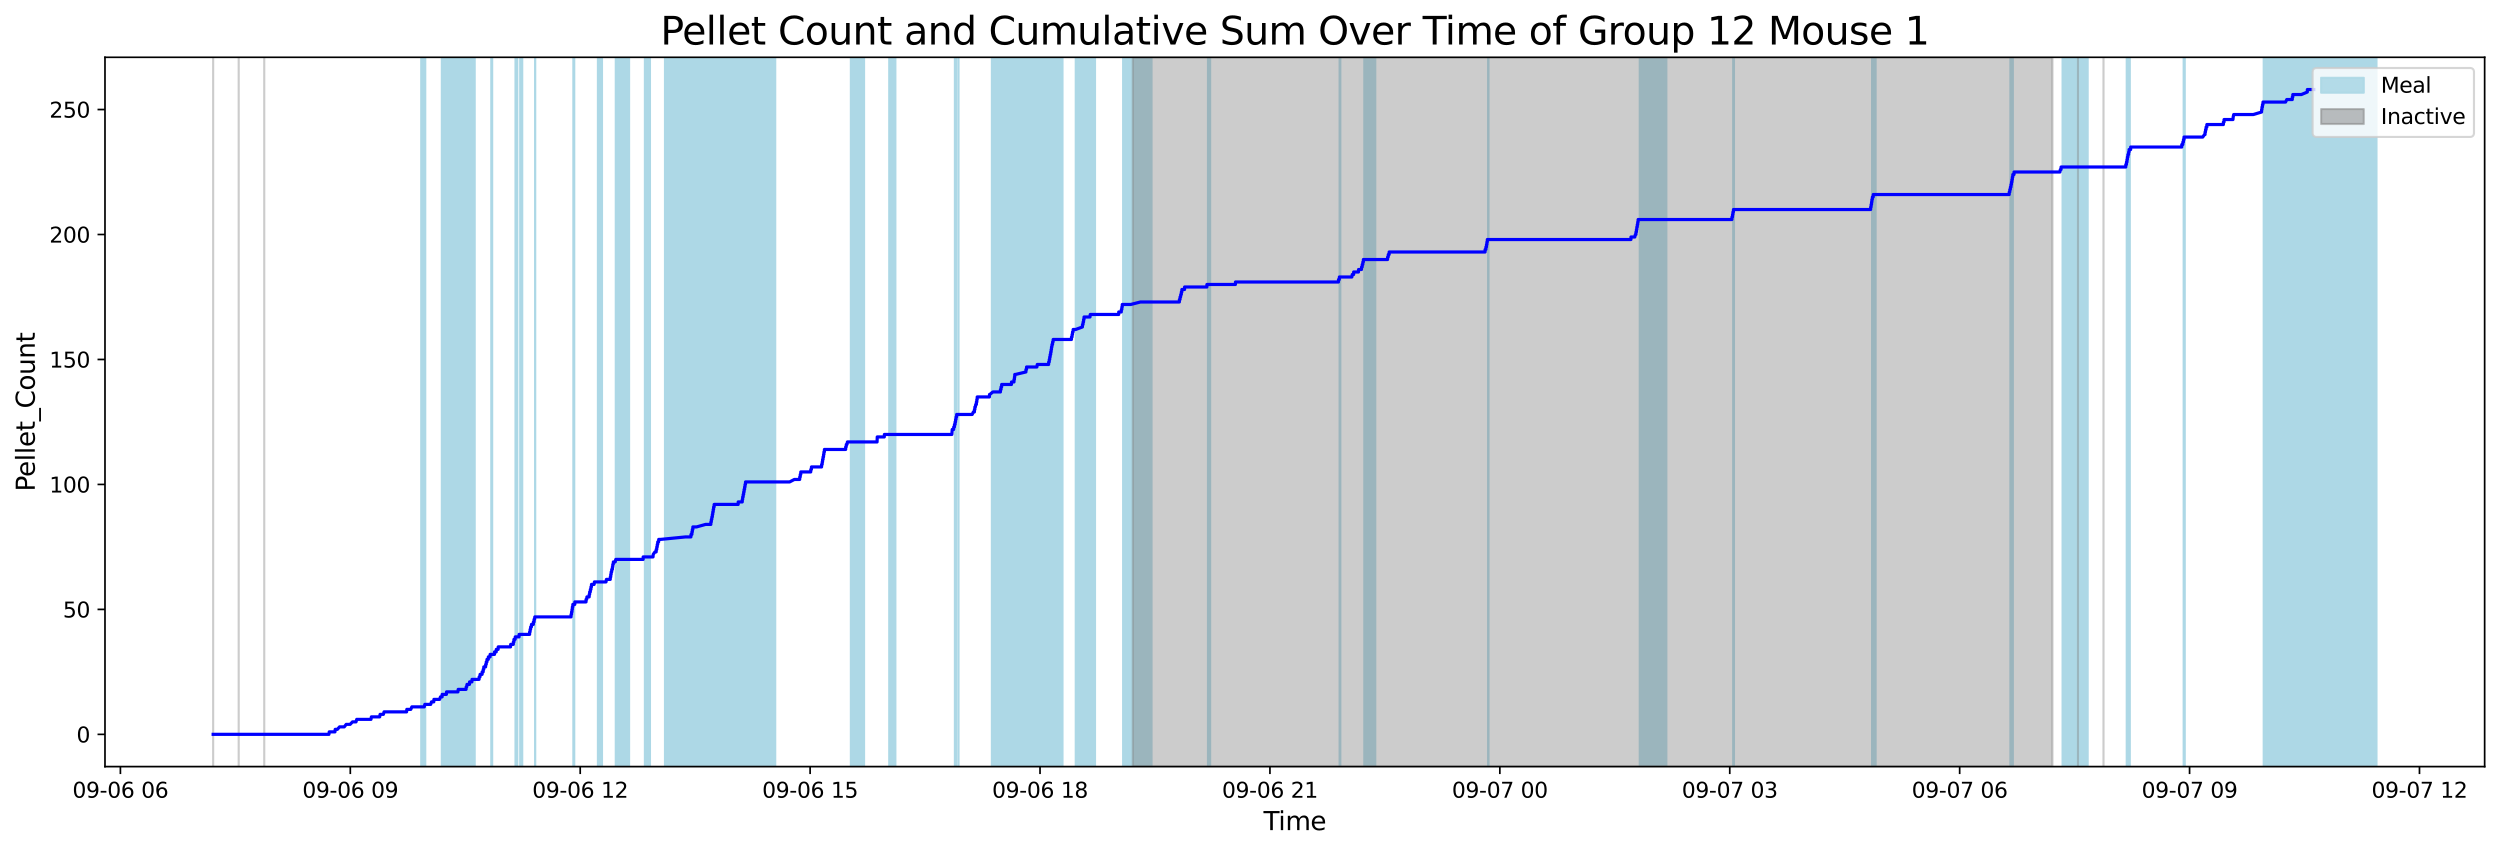 <?xml version="1.0" encoding="utf-8" standalone="no"?>
<!DOCTYPE svg PUBLIC "-//W3C//DTD SVG 1.1//EN"
  "http://www.w3.org/Graphics/SVG/1.1/DTD/svg11.dtd">
<svg xmlns:xlink="http://www.w3.org/1999/xlink" width="1172.435pt" height="399.009pt" viewBox="0 0 1172.435 399.009" xmlns="http://www.w3.org/2000/svg" version="1.1">
 <defs>
  <style type="text/css">*{stroke-linejoin: round; stroke-linecap: butt}</style>
 </defs>
 <g id="figure_1">
  <g id="patch_1">
   <path d="M 0 399.009 
L 1172.435 399.009 
L 1172.435 0 
L 0 0 
z
" style="fill: #ffffff"/>
  </g>
  <g id="axes_1">
   <g id="patch_2">
    <path d="M 49.235 359.517 
L 1165.235 359.517 
L 1165.235 26.877 
L 49.235 26.877 
z
" style="fill: #ffffff"/>
   </g>
   <g id="patch_3">
    <path d="M 199.431 359.517 
L 199.431 26.877 
L 197.548 26.877 
L 197.548 359.517 
z
" clip-path="url(#p7e6f6e8732)" style="fill: #add8e6; stroke: #add8e6; stroke-linejoin: miter"/>
   </g>
   <g id="patch_4">
    <path d="M 222.624 359.517 
L 222.624 26.877 
L 207.208 26.877 
L 207.208 359.517 
z
" clip-path="url(#p7e6f6e8732)" style="fill: #add8e6; stroke: #add8e6; stroke-linejoin: miter"/>
   </g>
   <g id="patch_5">
    <path d="M 230.812 359.517 
L 230.812 26.877 
L 230.401 26.877 
L 230.401 359.517 
z
" clip-path="url(#p7e6f6e8732)" style="fill: #add8e6; stroke: #add8e6; stroke-linejoin: miter"/>
   </g>
   <g id="patch_6">
    <path d="M 242.585 359.517 
L 242.585 26.877 
L 241.758 26.877 
L 241.758 359.517 
z
" clip-path="url(#p7e6f6e8732)" style="fill: #add8e6; stroke: #add8e6; stroke-linejoin: miter"/>
   </g>
   <g id="patch_7">
    <path d="M 244.911 359.517 
L 244.911 26.877 
L 243.963 26.877 
L 243.963 359.517 
z
" clip-path="url(#p7e6f6e8732)" style="fill: #add8e6; stroke: #add8e6; stroke-linejoin: miter"/>
   </g>
   <g id="patch_8">
    <path d="M 251.001 359.517 
L 251.001 26.877 
L 250.945 26.877 
L 250.945 359.517 
z
" clip-path="url(#p7e6f6e8732)" style="fill: #add8e6; stroke: #add8e6; stroke-linejoin: miter"/>
   </g>
   <g id="patch_9">
    <path d="M 268.891 359.517 
L 268.891 26.877 
L 269.304 26.877 
L 269.304 359.517 
z
" clip-path="url(#p7e6f6e8732)" style="fill: #add8e6; stroke: #add8e6; stroke-linejoin: miter"/>
   </g>
   <g id="patch_10">
    <path d="M 282.317 359.517 
L 282.317 26.877 
L 280.412 26.877 
L 280.412 359.517 
z
" clip-path="url(#p7e6f6e8732)" style="fill: #add8e6; stroke: #add8e6; stroke-linejoin: miter"/>
   </g>
   <g id="patch_11">
    <path d="M 295.022 359.517 
L 295.022 26.877 
L 288.782 26.877 
L 288.782 359.517 
z
" clip-path="url(#p7e6f6e8732)" style="fill: #add8e6; stroke: #add8e6; stroke-linejoin: miter"/>
   </g>
   <g id="patch_12">
    <path d="M 304.811 359.517 
L 304.811 26.877 
L 302.439 26.877 
L 302.439 359.517 
z
" clip-path="url(#p7e6f6e8732)" style="fill: #add8e6; stroke: #add8e6; stroke-linejoin: miter"/>
   </g>
   <g id="patch_13">
    <path d="M 339.827 359.517 
L 339.827 26.877 
L 311.86 26.877 
L 311.86 359.517 
z
" clip-path="url(#p7e6f6e8732)" style="fill: #add8e6; stroke: #add8e6; stroke-linejoin: miter"/>
   </g>
   <g id="patch_14">
    <path d="M 354.183 359.517 
L 354.183 26.877 
L 325.375 26.877 
L 325.375 359.517 
z
" clip-path="url(#p7e6f6e8732)" style="fill: #add8e6; stroke: #add8e6; stroke-linejoin: miter"/>
   </g>
   <g id="patch_15">
    <path d="M 363.558 359.517 
L 363.558 26.877 
L 350.136 26.877 
L 350.136 359.517 
z
" clip-path="url(#p7e6f6e8732)" style="fill: #add8e6; stroke: #add8e6; stroke-linejoin: miter"/>
   </g>
   <g id="patch_16">
    <path d="M 405.218 359.517 
L 405.218 26.877 
L 399.035 26.877 
L 399.035 359.517 
z
" clip-path="url(#p7e6f6e8732)" style="fill: #add8e6; stroke: #add8e6; stroke-linejoin: miter"/>
   </g>
   <g id="patch_17">
    <path d="M 419.906 359.517 
L 419.906 26.877 
L 417.029 26.877 
L 417.029 359.517 
z
" clip-path="url(#p7e6f6e8732)" style="fill: #add8e6; stroke: #add8e6; stroke-linejoin: miter"/>
   </g>
   <g id="patch_18">
    <path d="M 448.48 359.517 
L 448.48 26.877 
L 447.821 26.877 
L 447.821 359.517 
z
" clip-path="url(#p7e6f6e8732)" style="fill: #add8e6; stroke: #add8e6; stroke-linejoin: miter"/>
   </g>
   <g id="patch_19">
    <path d="M 449.518 359.517 
L 449.518 26.877 
L 449.465 26.877 
L 449.465 359.517 
z
" clip-path="url(#p7e6f6e8732)" style="fill: #add8e6; stroke: #add8e6; stroke-linejoin: miter"/>
   </g>
   <g id="patch_20">
    <path d="M 489.149 359.517 
L 489.149 26.877 
L 465.168 26.877 
L 465.168 359.517 
z
" clip-path="url(#p7e6f6e8732)" style="fill: #add8e6; stroke: #add8e6; stroke-linejoin: miter"/>
   </g>
   <g id="patch_21">
    <path d="M 498.283 359.517 
L 498.283 26.877 
L 476.262 26.877 
L 476.262 359.517 
z
" clip-path="url(#p7e6f6e8732)" style="fill: #add8e6; stroke: #add8e6; stroke-linejoin: miter"/>
   </g>
   <g id="patch_22">
    <path d="M 513.528 359.517 
L 513.528 26.877 
L 504.501 26.877 
L 504.501 359.517 
z
" clip-path="url(#p7e6f6e8732)" style="fill: #add8e6; stroke: #add8e6; stroke-linejoin: miter"/>
   </g>
   <g id="patch_23">
    <path d="M 540.034 359.517 
L 540.034 26.877 
L 526.714 26.877 
L 526.714 359.517 
z
" clip-path="url(#p7e6f6e8732)" style="fill: #add8e6; stroke: #add8e6; stroke-linejoin: miter"/>
   </g>
   <g id="patch_24">
    <path d="M 567.518 359.517 
L 567.518 26.877 
L 566.516 26.877 
L 566.516 359.517 
z
" clip-path="url(#p7e6f6e8732)" style="fill: #add8e6; stroke: #add8e6; stroke-linejoin: miter"/>
   </g>
   <g id="patch_25">
    <path d="M 628.243 359.517 
L 628.243 26.877 
L 628.57 26.877 
L 628.57 359.517 
z
" clip-path="url(#p7e6f6e8732)" style="fill: #add8e6; stroke: #add8e6; stroke-linejoin: miter"/>
   </g>
   <g id="patch_26">
    <path d="M 644.955 359.517 
L 644.955 26.877 
L 639.832 26.877 
L 639.832 359.517 
z
" clip-path="url(#p7e6f6e8732)" style="fill: #add8e6; stroke: #add8e6; stroke-linejoin: miter"/>
   </g>
   <g id="patch_27">
    <path d="M 698.069 359.517 
L 698.069 26.877 
L 697.883 26.877 
L 697.883 359.517 
z
" clip-path="url(#p7e6f6e8732)" style="fill: #add8e6; stroke: #add8e6; stroke-linejoin: miter"/>
   </g>
   <g id="patch_28">
    <path d="M 781.47 359.517 
L 781.47 26.877 
L 769.007 26.877 
L 769.007 359.517 
z
" clip-path="url(#p7e6f6e8732)" style="fill: #add8e6; stroke: #add8e6; stroke-linejoin: miter"/>
   </g>
   <g id="patch_29">
    <path d="M 812.818 359.517 
L 812.818 26.877 
L 813.179 26.877 
L 813.179 359.517 
z
" clip-path="url(#p7e6f6e8732)" style="fill: #add8e6; stroke: #add8e6; stroke-linejoin: miter"/>
   </g>
   <g id="patch_30">
    <path d="M 877.957 359.517 
L 877.957 26.877 
L 878.305 26.877 
L 878.305 359.517 
z
" clip-path="url(#p7e6f6e8732)" style="fill: #add8e6; stroke: #add8e6; stroke-linejoin: miter"/>
   </g>
   <g id="patch_31">
    <path d="M 879.611 359.517 
L 879.611 26.877 
L 878.882 26.877 
L 878.882 359.517 
z
" clip-path="url(#p7e6f6e8732)" style="fill: #add8e6; stroke: #add8e6; stroke-linejoin: miter"/>
   </g>
   <g id="patch_32">
    <path d="M 942.825 359.517 
L 942.825 26.877 
L 942.951 26.877 
L 942.951 359.517 
z
" clip-path="url(#p7e6f6e8732)" style="fill: #add8e6; stroke: #add8e6; stroke-linejoin: miter"/>
   </g>
   <g id="patch_33">
    <path d="M 943.606 359.517 
L 943.606 26.877 
L 943.964 26.877 
L 943.964 359.517 
z
" clip-path="url(#p7e6f6e8732)" style="fill: #add8e6; stroke: #add8e6; stroke-linejoin: miter"/>
   </g>
   <g id="patch_34">
    <path d="M 979.063 359.517 
L 979.063 26.877 
L 967.295 26.877 
L 967.295 359.517 
z
" clip-path="url(#p7e6f6e8732)" style="fill: #add8e6; stroke: #add8e6; stroke-linejoin: miter"/>
   </g>
   <g id="patch_35">
    <path d="M 997.387 359.517 
L 997.387 26.877 
L 997.982 26.877 
L 997.982 359.517 
z
" clip-path="url(#p7e6f6e8732)" style="fill: #add8e6; stroke: #add8e6; stroke-linejoin: miter"/>
   </g>
   <g id="patch_36">
    <path d="M 998.289 359.517 
L 998.289 26.877 
L 998.822 26.877 
L 998.822 359.517 
z
" clip-path="url(#p7e6f6e8732)" style="fill: #add8e6; stroke: #add8e6; stroke-linejoin: miter"/>
   </g>
   <g id="patch_37">
    <path d="M 1024.08 359.517 
L 1024.08 26.877 
L 1024.593 26.877 
L 1024.593 359.517 
z
" clip-path="url(#p7e6f6e8732)" style="fill: #add8e6; stroke: #add8e6; stroke-linejoin: miter"/>
   </g>
   <g id="patch_38">
    <path d="M 1066.528 359.517 
L 1066.528 26.877 
L 1062.105 26.877 
L 1062.105 359.517 
z
" clip-path="url(#p7e6f6e8732)" style="fill: #add8e6; stroke: #add8e6; stroke-linejoin: miter"/>
   </g>
   <g id="patch_39">
    <path d="M 1093.063 359.517 
L 1093.063 26.877 
L 1061.622 26.877 
L 1061.622 359.517 
z
" clip-path="url(#p7e6f6e8732)" style="fill: #add8e6; stroke: #add8e6; stroke-linejoin: miter"/>
   </g>
   <g id="patch_40">
    <path d="M 1104.702 359.517 
L 1104.702 26.877 
L 1075.706 26.877 
L 1075.706 359.517 
z
" clip-path="url(#p7e6f6e8732)" style="fill: #add8e6; stroke: #add8e6; stroke-linejoin: miter"/>
   </g>
   <g id="patch_41">
    <path d="M 1114.508 359.517 
L 1114.508 26.877 
L 1082.525 26.877 
L 1082.525 359.517 
z
" clip-path="url(#p7e6f6e8732)" style="fill: #add8e6; stroke: #add8e6; stroke-linejoin: miter"/>
   </g>
   <g id="patch_42">
    <path d="M 99.962 26.877 
L 99.962 26.877 
L 99.962 359.517 
" clip-path="url(#p7e6f6e8732)" style="fill: #808080; opacity: 0.4; stroke: #808080; stroke-linejoin: miter"/>
   </g>
   <g id="patch_43">
    <path d="M 111.942 26.877 
L 111.942 26.877 
L 111.942 359.517 
" clip-path="url(#p7e6f6e8732)" style="fill: #808080; opacity: 0.4; stroke: #808080; stroke-linejoin: miter"/>
   </g>
   <g id="patch_44">
    <path d="M 123.922 26.877 
L 123.922 26.877 
L 123.922 359.517 
" clip-path="url(#p7e6f6e8732)" style="fill: #808080; opacity: 0.4; stroke: #808080; stroke-linejoin: miter"/>
   </g>
   <g id="patch_45">
    <path d="M 531.244 359.517 
L 531.244 26.877 
L 962.527 26.877 
L 962.527 359.517 
z
" clip-path="url(#p7e6f6e8732)" style="fill: #808080; opacity: 0.4; stroke: #808080; stroke-linejoin: miter"/>
   </g>
   <g id="patch_46">
    <path d="M 974.507 26.877 
L 974.507 26.877 
L 974.507 359.517 
" clip-path="url(#p7e6f6e8732)" style="fill: #808080; opacity: 0.4; stroke: #808080; stroke-linejoin: miter"/>
   </g>
   <g id="patch_47">
    <path d="M 986.487 26.877 
L 986.487 26.877 
L 986.487 359.517 
" clip-path="url(#p7e6f6e8732)" style="fill: #808080; opacity: 0.4; stroke: #808080; stroke-linejoin: miter"/>
   </g>
   <g id="matplotlib.axis_1">
    <g id="xtick_1">
     <g id="line2d_1">
      <defs>
       <path id="mdbc804d906" d="M 0 0 
L 0 3.5 
" style="stroke: #000000; stroke-width: 0.8"/>
      </defs>
      <g>
       <use xlink:href="#mdbc804d906" x="56.465" y="359.517" style="stroke: #000000; stroke-width: 0.8"/>
      </g>
     </g>
     <g id="text_1">
      <!-- 09-06 06 -->
      <g transform="translate(33.984 374.116) scale(0.1 -0.1)">
       <defs>
        <path id="DejaVuSans-30" d="M 2034 4250 
Q 1547 4250 1301 3770 
Q 1056 3291 1056 2328 
Q 1056 1369 1301 889 
Q 1547 409 2034 409 
Q 2525 409 2770 889 
Q 3016 1369 3016 2328 
Q 3016 3291 2770 3770 
Q 2525 4250 2034 4250 
z
M 2034 4750 
Q 2819 4750 3233 4129 
Q 3647 3509 3647 2328 
Q 3647 1150 3233 529 
Q 2819 -91 2034 -91 
Q 1250 -91 836 529 
Q 422 1150 422 2328 
Q 422 3509 836 4129 
Q 1250 4750 2034 4750 
z
" transform="scale(0.016)"/>
        <path id="DejaVuSans-39" d="M 703 97 
L 703 672 
Q 941 559 1184 500 
Q 1428 441 1663 441 
Q 2288 441 2617 861 
Q 2947 1281 2994 2138 
Q 2813 1869 2534 1725 
Q 2256 1581 1919 1581 
Q 1219 1581 811 2004 
Q 403 2428 403 3163 
Q 403 3881 828 4315 
Q 1253 4750 1959 4750 
Q 2769 4750 3195 4129 
Q 3622 3509 3622 2328 
Q 3622 1225 3098 567 
Q 2575 -91 1691 -91 
Q 1453 -91 1209 -44 
Q 966 3 703 97 
z
M 1959 2075 
Q 2384 2075 2632 2365 
Q 2881 2656 2881 3163 
Q 2881 3666 2632 3958 
Q 2384 4250 1959 4250 
Q 1534 4250 1286 3958 
Q 1038 3666 1038 3163 
Q 1038 2656 1286 2365 
Q 1534 2075 1959 2075 
z
" transform="scale(0.016)"/>
        <path id="DejaVuSans-2d" d="M 313 2009 
L 1997 2009 
L 1997 1497 
L 313 1497 
L 313 2009 
z
" transform="scale(0.016)"/>
        <path id="DejaVuSans-36" d="M 2113 2584 
Q 1688 2584 1439 2293 
Q 1191 2003 1191 1497 
Q 1191 994 1439 701 
Q 1688 409 2113 409 
Q 2538 409 2786 701 
Q 3034 994 3034 1497 
Q 3034 2003 2786 2293 
Q 2538 2584 2113 2584 
z
M 3366 4563 
L 3366 3988 
Q 3128 4100 2886 4159 
Q 2644 4219 2406 4219 
Q 1781 4219 1451 3797 
Q 1122 3375 1075 2522 
Q 1259 2794 1537 2939 
Q 1816 3084 2150 3084 
Q 2853 3084 3261 2657 
Q 3669 2231 3669 1497 
Q 3669 778 3244 343 
Q 2819 -91 2113 -91 
Q 1303 -91 875 529 
Q 447 1150 447 2328 
Q 447 3434 972 4092 
Q 1497 4750 2381 4750 
Q 2619 4750 2861 4703 
Q 3103 4656 3366 4563 
z
" transform="scale(0.016)"/>
        <path id="DejaVuSans-20" transform="scale(0.016)"/>
       </defs>
       <use xlink:href="#DejaVuSans-30"/>
       <use xlink:href="#DejaVuSans-39" x="63.623"/>
       <use xlink:href="#DejaVuSans-2d" x="127.246"/>
       <use xlink:href="#DejaVuSans-30" x="163.33"/>
       <use xlink:href="#DejaVuSans-36" x="226.953"/>
       <use xlink:href="#DejaVuSans-20" x="290.576"/>
       <use xlink:href="#DejaVuSans-30" x="322.363"/>
       <use xlink:href="#DejaVuSans-36" x="385.986"/>
      </g>
     </g>
    </g>
    <g id="xtick_2">
     <g id="line2d_2">
      <g>
       <use xlink:href="#mdbc804d906" x="164.285" y="359.517" style="stroke: #000000; stroke-width: 0.8"/>
      </g>
     </g>
     <g id="text_2">
      <!-- 09-06 09 -->
      <g transform="translate(141.805 374.116) scale(0.1 -0.1)">
       <use xlink:href="#DejaVuSans-30"/>
       <use xlink:href="#DejaVuSans-39" x="63.623"/>
       <use xlink:href="#DejaVuSans-2d" x="127.246"/>
       <use xlink:href="#DejaVuSans-30" x="163.33"/>
       <use xlink:href="#DejaVuSans-36" x="226.953"/>
       <use xlink:href="#DejaVuSans-20" x="290.576"/>
       <use xlink:href="#DejaVuSans-30" x="322.363"/>
       <use xlink:href="#DejaVuSans-39" x="385.986"/>
      </g>
     </g>
    </g>
    <g id="xtick_3">
     <g id="line2d_3">
      <g>
       <use xlink:href="#mdbc804d906" x="272.106" y="359.517" style="stroke: #000000; stroke-width: 0.8"/>
      </g>
     </g>
     <g id="text_3">
      <!-- 09-06 12 -->
      <g transform="translate(249.625 374.116) scale(0.1 -0.1)">
       <defs>
        <path id="DejaVuSans-31" d="M 794 531 
L 1825 531 
L 1825 4091 
L 703 3866 
L 703 4441 
L 1819 4666 
L 2450 4666 
L 2450 531 
L 3481 531 
L 3481 0 
L 794 0 
L 794 531 
z
" transform="scale(0.016)"/>
        <path id="DejaVuSans-32" d="M 1228 531 
L 3431 531 
L 3431 0 
L 469 0 
L 469 531 
Q 828 903 1448 1529 
Q 2069 2156 2228 2338 
Q 2531 2678 2651 2914 
Q 2772 3150 2772 3378 
Q 2772 3750 2511 3984 
Q 2250 4219 1831 4219 
Q 1534 4219 1204 4116 
Q 875 4013 500 3803 
L 500 4441 
Q 881 4594 1212 4672 
Q 1544 4750 1819 4750 
Q 2544 4750 2975 4387 
Q 3406 4025 3406 3419 
Q 3406 3131 3298 2873 
Q 3191 2616 2906 2266 
Q 2828 2175 2409 1742 
Q 1991 1309 1228 531 
z
" transform="scale(0.016)"/>
       </defs>
       <use xlink:href="#DejaVuSans-30"/>
       <use xlink:href="#DejaVuSans-39" x="63.623"/>
       <use xlink:href="#DejaVuSans-2d" x="127.246"/>
       <use xlink:href="#DejaVuSans-30" x="163.33"/>
       <use xlink:href="#DejaVuSans-36" x="226.953"/>
       <use xlink:href="#DejaVuSans-20" x="290.576"/>
       <use xlink:href="#DejaVuSans-31" x="322.363"/>
       <use xlink:href="#DejaVuSans-32" x="385.986"/>
      </g>
     </g>
    </g>
    <g id="xtick_4">
     <g id="line2d_4">
      <g>
       <use xlink:href="#mdbc804d906" x="379.926" y="359.517" style="stroke: #000000; stroke-width: 0.8"/>
      </g>
     </g>
     <g id="text_4">
      <!-- 09-06 15 -->
      <g transform="translate(357.446 374.116) scale(0.1 -0.1)">
       <defs>
        <path id="DejaVuSans-35" d="M 691 4666 
L 3169 4666 
L 3169 4134 
L 1269 4134 
L 1269 2991 
Q 1406 3038 1543 3061 
Q 1681 3084 1819 3084 
Q 2600 3084 3056 2656 
Q 3513 2228 3513 1497 
Q 3513 744 3044 326 
Q 2575 -91 1722 -91 
Q 1428 -91 1123 -41 
Q 819 9 494 109 
L 494 744 
Q 775 591 1075 516 
Q 1375 441 1709 441 
Q 2250 441 2565 725 
Q 2881 1009 2881 1497 
Q 2881 1984 2565 2268 
Q 2250 2553 1709 2553 
Q 1456 2553 1204 2497 
Q 953 2441 691 2322 
L 691 4666 
z
" transform="scale(0.016)"/>
       </defs>
       <use xlink:href="#DejaVuSans-30"/>
       <use xlink:href="#DejaVuSans-39" x="63.623"/>
       <use xlink:href="#DejaVuSans-2d" x="127.246"/>
       <use xlink:href="#DejaVuSans-30" x="163.33"/>
       <use xlink:href="#DejaVuSans-36" x="226.953"/>
       <use xlink:href="#DejaVuSans-20" x="290.576"/>
       <use xlink:href="#DejaVuSans-31" x="322.363"/>
       <use xlink:href="#DejaVuSans-35" x="385.986"/>
      </g>
     </g>
    </g>
    <g id="xtick_5">
     <g id="line2d_5">
      <g>
       <use xlink:href="#mdbc804d906" x="487.747" y="359.517" style="stroke: #000000; stroke-width: 0.8"/>
      </g>
     </g>
     <g id="text_5">
      <!-- 09-06 18 -->
      <g transform="translate(465.266 374.116) scale(0.1 -0.1)">
       <defs>
        <path id="DejaVuSans-38" d="M 2034 2216 
Q 1584 2216 1326 1975 
Q 1069 1734 1069 1313 
Q 1069 891 1326 650 
Q 1584 409 2034 409 
Q 2484 409 2743 651 
Q 3003 894 3003 1313 
Q 3003 1734 2745 1975 
Q 2488 2216 2034 2216 
z
M 1403 2484 
Q 997 2584 770 2862 
Q 544 3141 544 3541 
Q 544 4100 942 4425 
Q 1341 4750 2034 4750 
Q 2731 4750 3128 4425 
Q 3525 4100 3525 3541 
Q 3525 3141 3298 2862 
Q 3072 2584 2669 2484 
Q 3125 2378 3379 2068 
Q 3634 1759 3634 1313 
Q 3634 634 3220 271 
Q 2806 -91 2034 -91 
Q 1263 -91 848 271 
Q 434 634 434 1313 
Q 434 1759 690 2068 
Q 947 2378 1403 2484 
z
M 1172 3481 
Q 1172 3119 1398 2916 
Q 1625 2713 2034 2713 
Q 2441 2713 2670 2916 
Q 2900 3119 2900 3481 
Q 2900 3844 2670 4047 
Q 2441 4250 2034 4250 
Q 1625 4250 1398 4047 
Q 1172 3844 1172 3481 
z
" transform="scale(0.016)"/>
       </defs>
       <use xlink:href="#DejaVuSans-30"/>
       <use xlink:href="#DejaVuSans-39" x="63.623"/>
       <use xlink:href="#DejaVuSans-2d" x="127.246"/>
       <use xlink:href="#DejaVuSans-30" x="163.33"/>
       <use xlink:href="#DejaVuSans-36" x="226.953"/>
       <use xlink:href="#DejaVuSans-20" x="290.576"/>
       <use xlink:href="#DejaVuSans-31" x="322.363"/>
       <use xlink:href="#DejaVuSans-38" x="385.986"/>
      </g>
     </g>
    </g>
    <g id="xtick_6">
     <g id="line2d_6">
      <g>
       <use xlink:href="#mdbc804d906" x="595.567" y="359.517" style="stroke: #000000; stroke-width: 0.8"/>
      </g>
     </g>
     <g id="text_6">
      <!-- 09-06 21 -->
      <g transform="translate(573.087 374.116) scale(0.1 -0.1)">
       <use xlink:href="#DejaVuSans-30"/>
       <use xlink:href="#DejaVuSans-39" x="63.623"/>
       <use xlink:href="#DejaVuSans-2d" x="127.246"/>
       <use xlink:href="#DejaVuSans-30" x="163.33"/>
       <use xlink:href="#DejaVuSans-36" x="226.953"/>
       <use xlink:href="#DejaVuSans-20" x="290.576"/>
       <use xlink:href="#DejaVuSans-32" x="322.363"/>
       <use xlink:href="#DejaVuSans-31" x="385.986"/>
      </g>
     </g>
    </g>
    <g id="xtick_7">
     <g id="line2d_7">
      <g>
       <use xlink:href="#mdbc804d906" x="703.388" y="359.517" style="stroke: #000000; stroke-width: 0.8"/>
      </g>
     </g>
     <g id="text_7">
      <!-- 09-07 00 -->
      <g transform="translate(680.908 374.116) scale(0.1 -0.1)">
       <defs>
        <path id="DejaVuSans-37" d="M 525 4666 
L 3525 4666 
L 3525 4397 
L 1831 0 
L 1172 0 
L 2766 4134 
L 525 4134 
L 525 4666 
z
" transform="scale(0.016)"/>
       </defs>
       <use xlink:href="#DejaVuSans-30"/>
       <use xlink:href="#DejaVuSans-39" x="63.623"/>
       <use xlink:href="#DejaVuSans-2d" x="127.246"/>
       <use xlink:href="#DejaVuSans-30" x="163.33"/>
       <use xlink:href="#DejaVuSans-37" x="226.953"/>
       <use xlink:href="#DejaVuSans-20" x="290.576"/>
       <use xlink:href="#DejaVuSans-30" x="322.363"/>
       <use xlink:href="#DejaVuSans-30" x="385.986"/>
      </g>
     </g>
    </g>
    <g id="xtick_8">
     <g id="line2d_8">
      <g>
       <use xlink:href="#mdbc804d906" x="811.209" y="359.517" style="stroke: #000000; stroke-width: 0.8"/>
      </g>
     </g>
     <g id="text_8">
      <!-- 09-07 03 -->
      <g transform="translate(788.728 374.116) scale(0.1 -0.1)">
       <defs>
        <path id="DejaVuSans-33" d="M 2597 2516 
Q 3050 2419 3304 2112 
Q 3559 1806 3559 1356 
Q 3559 666 3084 287 
Q 2609 -91 1734 -91 
Q 1441 -91 1130 -33 
Q 819 25 488 141 
L 488 750 
Q 750 597 1062 519 
Q 1375 441 1716 441 
Q 2309 441 2620 675 
Q 2931 909 2931 1356 
Q 2931 1769 2642 2001 
Q 2353 2234 1838 2234 
L 1294 2234 
L 1294 2753 
L 1863 2753 
Q 2328 2753 2575 2939 
Q 2822 3125 2822 3475 
Q 2822 3834 2567 4026 
Q 2313 4219 1838 4219 
Q 1578 4219 1281 4162 
Q 984 4106 628 3988 
L 628 4550 
Q 988 4650 1302 4700 
Q 1616 4750 1894 4750 
Q 2613 4750 3031 4423 
Q 3450 4097 3450 3541 
Q 3450 3153 3228 2886 
Q 3006 2619 2597 2516 
z
" transform="scale(0.016)"/>
       </defs>
       <use xlink:href="#DejaVuSans-30"/>
       <use xlink:href="#DejaVuSans-39" x="63.623"/>
       <use xlink:href="#DejaVuSans-2d" x="127.246"/>
       <use xlink:href="#DejaVuSans-30" x="163.33"/>
       <use xlink:href="#DejaVuSans-37" x="226.953"/>
       <use xlink:href="#DejaVuSans-20" x="290.576"/>
       <use xlink:href="#DejaVuSans-30" x="322.363"/>
       <use xlink:href="#DejaVuSans-33" x="385.986"/>
      </g>
     </g>
    </g>
    <g id="xtick_9">
     <g id="line2d_9">
      <g>
       <use xlink:href="#mdbc804d906" x="919.029" y="359.517" style="stroke: #000000; stroke-width: 0.8"/>
      </g>
     </g>
     <g id="text_9">
      <!-- 09-07 06 -->
      <g transform="translate(896.549 374.116) scale(0.1 -0.1)">
       <use xlink:href="#DejaVuSans-30"/>
       <use xlink:href="#DejaVuSans-39" x="63.623"/>
       <use xlink:href="#DejaVuSans-2d" x="127.246"/>
       <use xlink:href="#DejaVuSans-30" x="163.33"/>
       <use xlink:href="#DejaVuSans-37" x="226.953"/>
       <use xlink:href="#DejaVuSans-20" x="290.576"/>
       <use xlink:href="#DejaVuSans-30" x="322.363"/>
       <use xlink:href="#DejaVuSans-36" x="385.986"/>
      </g>
     </g>
    </g>
    <g id="xtick_10">
     <g id="line2d_10">
      <g>
       <use xlink:href="#mdbc804d906" x="1026.85" y="359.517" style="stroke: #000000; stroke-width: 0.8"/>
      </g>
     </g>
     <g id="text_10">
      <!-- 09-07 09 -->
      <g transform="translate(1004.369 374.116) scale(0.1 -0.1)">
       <use xlink:href="#DejaVuSans-30"/>
       <use xlink:href="#DejaVuSans-39" x="63.623"/>
       <use xlink:href="#DejaVuSans-2d" x="127.246"/>
       <use xlink:href="#DejaVuSans-30" x="163.33"/>
       <use xlink:href="#DejaVuSans-37" x="226.953"/>
       <use xlink:href="#DejaVuSans-20" x="290.576"/>
       <use xlink:href="#DejaVuSans-30" x="322.363"/>
       <use xlink:href="#DejaVuSans-39" x="385.986"/>
      </g>
     </g>
    </g>
    <g id="xtick_11">
     <g id="line2d_11">
      <g>
       <use xlink:href="#mdbc804d906" x="1134.67" y="359.517" style="stroke: #000000; stroke-width: 0.8"/>
      </g>
     </g>
     <g id="text_11">
      <!-- 09-07 12 -->
      <g transform="translate(1112.19 374.116) scale(0.1 -0.1)">
       <use xlink:href="#DejaVuSans-30"/>
       <use xlink:href="#DejaVuSans-39" x="63.623"/>
       <use xlink:href="#DejaVuSans-2d" x="127.246"/>
       <use xlink:href="#DejaVuSans-30" x="163.33"/>
       <use xlink:href="#DejaVuSans-37" x="226.953"/>
       <use xlink:href="#DejaVuSans-20" x="290.576"/>
       <use xlink:href="#DejaVuSans-31" x="322.363"/>
       <use xlink:href="#DejaVuSans-32" x="385.986"/>
      </g>
     </g>
    </g>
    <g id="text_12">
     <!-- Time -->
     <g transform="translate(592.555 389.313) scale(0.12 -0.12)">
      <defs>
       <path id="DejaVuSans-54" d="M -19 4666 
L 3928 4666 
L 3928 4134 
L 2272 4134 
L 2272 0 
L 1638 0 
L 1638 4134 
L -19 4134 
L -19 4666 
z
" transform="scale(0.016)"/>
       <path id="DejaVuSans-69" d="M 603 3500 
L 1178 3500 
L 1178 0 
L 603 0 
L 603 3500 
z
M 603 4863 
L 1178 4863 
L 1178 4134 
L 603 4134 
L 603 4863 
z
" transform="scale(0.016)"/>
       <path id="DejaVuSans-6d" d="M 3328 2828 
Q 3544 3216 3844 3400 
Q 4144 3584 4550 3584 
Q 5097 3584 5394 3201 
Q 5691 2819 5691 2113 
L 5691 0 
L 5113 0 
L 5113 2094 
Q 5113 2597 4934 2840 
Q 4756 3084 4391 3084 
Q 3944 3084 3684 2787 
Q 3425 2491 3425 1978 
L 3425 0 
L 2847 0 
L 2847 2094 
Q 2847 2600 2669 2842 
Q 2491 3084 2119 3084 
Q 1678 3084 1418 2786 
Q 1159 2488 1159 1978 
L 1159 0 
L 581 0 
L 581 3500 
L 1159 3500 
L 1159 2956 
Q 1356 3278 1631 3431 
Q 1906 3584 2284 3584 
Q 2666 3584 2933 3390 
Q 3200 3197 3328 2828 
z
" transform="scale(0.016)"/>
       <path id="DejaVuSans-65" d="M 3597 1894 
L 3597 1613 
L 953 1613 
Q 991 1019 1311 708 
Q 1631 397 2203 397 
Q 2534 397 2845 478 
Q 3156 559 3463 722 
L 3463 178 
Q 3153 47 2828 -22 
Q 2503 -91 2169 -91 
Q 1331 -91 842 396 
Q 353 884 353 1716 
Q 353 2575 817 3079 
Q 1281 3584 2069 3584 
Q 2775 3584 3186 3129 
Q 3597 2675 3597 1894 
z
M 3022 2063 
Q 3016 2534 2758 2815 
Q 2500 3097 2075 3097 
Q 1594 3097 1305 2825 
Q 1016 2553 972 2059 
L 3022 2063 
z
" transform="scale(0.016)"/>
      </defs>
      <use xlink:href="#DejaVuSans-54"/>
      <use xlink:href="#DejaVuSans-69" x="57.959"/>
      <use xlink:href="#DejaVuSans-6d" x="85.742"/>
      <use xlink:href="#DejaVuSans-65" x="183.154"/>
     </g>
    </g>
   </g>
   <g id="matplotlib.axis_2">
    <g id="ytick_1">
     <g id="line2d_12">
      <defs>
       <path id="m365f357031" d="M 0 0 
L -3.5 0 
" style="stroke: #000000; stroke-width: 0.8"/>
      </defs>
      <g>
       <use xlink:href="#m365f357031" x="49.235" y="344.397" style="stroke: #000000; stroke-width: 0.8"/>
      </g>
     </g>
     <g id="text_13">
      <!-- 0 -->
      <g transform="translate(35.873 348.196) scale(0.1 -0.1)">
       <use xlink:href="#DejaVuSans-30"/>
      </g>
     </g>
    </g>
    <g id="ytick_2">
     <g id="line2d_13">
      <g>
       <use xlink:href="#m365f357031" x="49.235" y="285.793" style="stroke: #000000; stroke-width: 0.8"/>
      </g>
     </g>
     <g id="text_14">
      <!-- 50 -->
      <g transform="translate(29.51 289.592) scale(0.1 -0.1)">
       <use xlink:href="#DejaVuSans-35"/>
       <use xlink:href="#DejaVuSans-30" x="63.623"/>
      </g>
     </g>
    </g>
    <g id="ytick_3">
     <g id="line2d_14">
      <g>
       <use xlink:href="#m365f357031" x="49.235" y="227.188" style="stroke: #000000; stroke-width: 0.8"/>
      </g>
     </g>
     <g id="text_15">
      <!-- 100 -->
      <g transform="translate(23.148 230.987) scale(0.1 -0.1)">
       <use xlink:href="#DejaVuSans-31"/>
       <use xlink:href="#DejaVuSans-30" x="63.623"/>
       <use xlink:href="#DejaVuSans-30" x="127.246"/>
      </g>
     </g>
    </g>
    <g id="ytick_4">
     <g id="line2d_15">
      <g>
       <use xlink:href="#m365f357031" x="49.235" y="168.583" style="stroke: #000000; stroke-width: 0.8"/>
      </g>
     </g>
     <g id="text_16">
      <!-- 150 -->
      <g transform="translate(23.148 172.382) scale(0.1 -0.1)">
       <use xlink:href="#DejaVuSans-31"/>
       <use xlink:href="#DejaVuSans-35" x="63.623"/>
       <use xlink:href="#DejaVuSans-30" x="127.246"/>
      </g>
     </g>
    </g>
    <g id="ytick_5">
     <g id="line2d_16">
      <g>
       <use xlink:href="#m365f357031" x="49.235" y="109.979" style="stroke: #000000; stroke-width: 0.8"/>
      </g>
     </g>
     <g id="text_17">
      <!-- 200 -->
      <g transform="translate(23.148 113.778) scale(0.1 -0.1)">
       <use xlink:href="#DejaVuSans-32"/>
       <use xlink:href="#DejaVuSans-30" x="63.623"/>
       <use xlink:href="#DejaVuSans-30" x="127.246"/>
      </g>
     </g>
    </g>
    <g id="ytick_6">
     <g id="line2d_17">
      <g>
       <use xlink:href="#m365f357031" x="49.235" y="51.374" style="stroke: #000000; stroke-width: 0.8"/>
      </g>
     </g>
     <g id="text_18">
      <!-- 250 -->
      <g transform="translate(23.148 55.173) scale(0.1 -0.1)">
       <use xlink:href="#DejaVuSans-32"/>
       <use xlink:href="#DejaVuSans-35" x="63.623"/>
       <use xlink:href="#DejaVuSans-30" x="127.246"/>
      </g>
     </g>
    </g>
    <g id="text_19">
     <!-- Pellet_Count -->
     <g transform="translate(16.318 230.485) rotate(-90) scale(0.12 -0.12)">
      <defs>
       <path id="DejaVuSans-50" d="M 1259 4147 
L 1259 2394 
L 2053 2394 
Q 2494 2394 2734 2622 
Q 2975 2850 2975 3272 
Q 2975 3691 2734 3919 
Q 2494 4147 2053 4147 
L 1259 4147 
z
M 628 4666 
L 2053 4666 
Q 2838 4666 3239 4311 
Q 3641 3956 3641 3272 
Q 3641 2581 3239 2228 
Q 2838 1875 2053 1875 
L 1259 1875 
L 1259 0 
L 628 0 
L 628 4666 
z
" transform="scale(0.016)"/>
       <path id="DejaVuSans-6c" d="M 603 4863 
L 1178 4863 
L 1178 0 
L 603 0 
L 603 4863 
z
" transform="scale(0.016)"/>
       <path id="DejaVuSans-74" d="M 1172 4494 
L 1172 3500 
L 2356 3500 
L 2356 3053 
L 1172 3053 
L 1172 1153 
Q 1172 725 1289 603 
Q 1406 481 1766 481 
L 2356 481 
L 2356 0 
L 1766 0 
Q 1100 0 847 248 
Q 594 497 594 1153 
L 594 3053 
L 172 3053 
L 172 3500 
L 594 3500 
L 594 4494 
L 1172 4494 
z
" transform="scale(0.016)"/>
       <path id="DejaVuSans-5f" d="M 3263 -1063 
L 3263 -1509 
L -63 -1509 
L -63 -1063 
L 3263 -1063 
z
" transform="scale(0.016)"/>
       <path id="DejaVuSans-43" d="M 4122 4306 
L 4122 3641 
Q 3803 3938 3442 4084 
Q 3081 4231 2675 4231 
Q 1875 4231 1450 3742 
Q 1025 3253 1025 2328 
Q 1025 1406 1450 917 
Q 1875 428 2675 428 
Q 3081 428 3442 575 
Q 3803 722 4122 1019 
L 4122 359 
Q 3791 134 3420 21 
Q 3050 -91 2638 -91 
Q 1578 -91 968 557 
Q 359 1206 359 2328 
Q 359 3453 968 4101 
Q 1578 4750 2638 4750 
Q 3056 4750 3426 4639 
Q 3797 4528 4122 4306 
z
" transform="scale(0.016)"/>
       <path id="DejaVuSans-6f" d="M 1959 3097 
Q 1497 3097 1228 2736 
Q 959 2375 959 1747 
Q 959 1119 1226 758 
Q 1494 397 1959 397 
Q 2419 397 2687 759 
Q 2956 1122 2956 1747 
Q 2956 2369 2687 2733 
Q 2419 3097 1959 3097 
z
M 1959 3584 
Q 2709 3584 3137 3096 
Q 3566 2609 3566 1747 
Q 3566 888 3137 398 
Q 2709 -91 1959 -91 
Q 1206 -91 779 398 
Q 353 888 353 1747 
Q 353 2609 779 3096 
Q 1206 3584 1959 3584 
z
" transform="scale(0.016)"/>
       <path id="DejaVuSans-75" d="M 544 1381 
L 544 3500 
L 1119 3500 
L 1119 1403 
Q 1119 906 1312 657 
Q 1506 409 1894 409 
Q 2359 409 2629 706 
Q 2900 1003 2900 1516 
L 2900 3500 
L 3475 3500 
L 3475 0 
L 2900 0 
L 2900 538 
Q 2691 219 2414 64 
Q 2138 -91 1772 -91 
Q 1169 -91 856 284 
Q 544 659 544 1381 
z
M 1991 3584 
L 1991 3584 
z
" transform="scale(0.016)"/>
       <path id="DejaVuSans-6e" d="M 3513 2113 
L 3513 0 
L 2938 0 
L 2938 2094 
Q 2938 2591 2744 2837 
Q 2550 3084 2163 3084 
Q 1697 3084 1428 2787 
Q 1159 2491 1159 1978 
L 1159 0 
L 581 0 
L 581 3500 
L 1159 3500 
L 1159 2956 
Q 1366 3272 1645 3428 
Q 1925 3584 2291 3584 
Q 2894 3584 3203 3211 
Q 3513 2838 3513 2113 
z
" transform="scale(0.016)"/>
      </defs>
      <use xlink:href="#DejaVuSans-50"/>
      <use xlink:href="#DejaVuSans-65" x="56.678"/>
      <use xlink:href="#DejaVuSans-6c" x="118.201"/>
      <use xlink:href="#DejaVuSans-6c" x="145.984"/>
      <use xlink:href="#DejaVuSans-65" x="173.768"/>
      <use xlink:href="#DejaVuSans-74" x="235.291"/>
      <use xlink:href="#DejaVuSans-5f" x="274.5"/>
      <use xlink:href="#DejaVuSans-43" x="324.5"/>
      <use xlink:href="#DejaVuSans-6f" x="394.324"/>
      <use xlink:href="#DejaVuSans-75" x="455.506"/>
      <use xlink:href="#DejaVuSans-6e" x="518.885"/>
      <use xlink:href="#DejaVuSans-74" x="582.264"/>
     </g>
    </g>
   </g>
   <g id="line2d_18">
    <path d="M 99.962 344.397 
L 154.252 344.397 
L 154.412 343.225 
L 157.087 343.225 
L 157.197 342.053 
L 158.215 342.053 
L 159.254 340.881 
L 161.44 340.881 
L 162.368 339.709 
L 164.205 339.709 
L 165.314 338.537 
L 166.961 338.537 
L 167.3 337.365 
L 173.969 337.365 
L 174.169 336.193 
L 178.072 336.193 
L 178.252 335.02 
L 179.799 335.02 
L 180.119 333.848 
L 190.671 333.848 
L 190.791 332.676 
L 192.648 332.676 
L 193.147 331.504 
L 198.977 331.504 
L 199.237 330.332 
L 201.992 330.332 
L 202.342 329.16 
L 203.43 329.16 
L 203.5 327.988 
L 206.156 327.988 
L 206.565 326.816 
L 207.344 326.816 
L 207.364 325.644 
L 209.35 325.644 
L 209.42 324.472 
L 214.761 324.472 
L 214.881 323.3 
L 218.565 323.3 
L 218.635 322.127 
L 218.884 322.127 
L 219.024 320.955 
L 220.182 320.955 
L 220.212 319.783 
L 221.31 319.783 
L 221.37 318.611 
L 224.665 318.611 
L 224.725 317.439 
L 225.104 317.439 
L 225.144 316.267 
L 226.082 316.267 
L 226.122 315.095 
L 226.592 315.095 
L 226.621 313.923 
L 226.861 313.923 
L 226.891 312.751 
L 227.73 312.751 
L 227.76 311.579 
L 228.029 311.579 
L 228.049 310.406 
L 228.369 310.406 
L 228.389 309.234 
L 228.998 309.234 
L 229.027 308.062 
L 229.846 308.062 
L 229.856 306.89 
L 231.903 306.89 
L 231.913 305.718 
L 232.711 305.718 
L 232.741 304.546 
L 233.61 304.546 
L 233.65 303.374 
L 239.42 303.374 
L 239.5 302.202 
L 240.728 302.202 
L 240.758 301.03 
L 241.008 301.03 
L 241.027 299.858 
L 241.577 299.858 
L 241.646 298.686 
L 243.433 298.686 
L 243.453 297.513 
L 248.365 297.513 
L 248.375 296.341 
L 248.585 296.341 
L 248.615 295.169 
L 248.825 295.169 
L 248.874 293.997 
L 249.234 293.997 
L 249.254 292.825 
L 250.132 292.825 
L 250.152 291.653 
L 250.462 291.653 
L 250.472 290.481 
L 250.691 290.481 
L 250.821 289.309 
L 267.803 289.309 
L 267.823 288.137 
L 268.033 288.137 
L 268.053 286.965 
L 268.242 286.965 
L 268.262 285.793 
L 268.412 285.793 
L 268.432 284.62 
L 268.632 284.62 
L 268.652 283.448 
L 269.56 283.448 
L 269.59 282.276 
L 274.831 282.276 
L 274.841 281.104 
L 275.131 281.104 
L 275.261 279.932 
L 276.299 279.932 
L 276.319 278.76 
L 276.518 278.76 
L 276.538 277.588 
L 276.838 277.588 
L 276.868 276.416 
L 277.127 276.416 
L 277.147 275.244 
L 277.377 275.244 
L 277.397 274.072 
L 278.625 274.072 
L 278.765 272.9 
L 284.206 272.9 
L 284.395 271.727 
L 286.192 271.727 
L 286.232 270.555 
L 286.412 270.555 
L 286.432 269.383 
L 286.602 269.383 
L 286.632 268.211 
L 286.871 268.211 
L 286.891 267.039 
L 287.191 267.039 
L 287.211 265.867 
L 287.36 265.867 
L 287.38 264.695 
L 287.61 264.695 
L 287.65 263.523 
L 288.508 263.523 
L 288.788 262.351 
L 301.617 262.351 
L 301.637 261.179 
L 306.249 261.179 
L 306.329 260.006 
L 307.157 258.834 
L 307.726 258.834 
L 307.746 257.662 
L 307.996 257.662 
L 308.016 256.49 
L 308.216 256.49 
L 308.236 255.318 
L 308.455 255.318 
L 308.465 254.146 
L 308.875 254.146 
L 308.924 252.974 
L 309.703 252.974 
L 321.514 251.802 
L 324.019 251.802 
L 324.059 250.63 
L 324.479 250.63 
L 324.489 249.458 
L 324.678 249.458 
L 324.698 248.286 
L 324.928 248.286 
L 324.938 247.113 
L 326.675 247.113 
L 330.888 245.941 
L 333.364 245.941 
L 333.384 244.769 
L 333.583 244.769 
L 333.603 243.597 
L 333.813 243.597 
L 333.813 243.597 
L 333.853 242.425 
L 334.063 242.425 
L 334.083 241.253 
L 334.252 241.253 
L 334.272 240.081 
L 334.462 240.081 
L 334.482 238.909 
L 334.652 238.909 
L 334.672 237.737 
L 334.911 237.737 
L 334.921 236.565 
L 346.182 236.565 
L 346.202 235.393 
L 348.099 235.393 
L 348.109 234.22 
L 348.289 234.22 
L 348.299 233.048 
L 348.519 233.048 
L 348.539 231.876 
L 348.748 231.876 
L 348.768 230.704 
L 348.958 230.704 
L 348.968 229.532 
L 349.187 229.532 
L 349.207 228.36 
L 349.387 228.36 
L 349.407 227.188 
L 349.607 227.188 
L 349.627 226.016 
L 370.312 226.016 
L 372.549 224.844 
L 375.034 224.844 
L 375.054 223.672 
L 375.284 223.672 
L 375.304 222.5 
L 375.534 222.5 
L 375.554 221.327 
L 380.206 221.327 
L 380.246 220.155 
L 380.525 220.155 
L 380.555 218.983 
L 385.297 218.983 
L 385.317 217.811 
L 385.577 217.811 
L 385.597 216.639 
L 385.757 216.639 
L 385.767 215.467 
L 385.986 215.467 
L 385.996 214.295 
L 386.206 214.295 
L 386.226 213.123 
L 386.386 213.123 
L 386.406 211.951 
L 386.615 211.951 
L 386.635 210.779 
L 396.589 210.779 
L 396.599 209.606 
L 396.828 209.606 
L 396.908 208.434 
L 397.218 208.434 
L 397.417 207.262 
L 411.324 207.262 
L 411.404 204.918 
L 414.708 204.918 
L 414.758 203.746 
L 446.386 203.746 
L 446.575 201.402 
L 447.234 201.402 
L 447.284 200.23 
L 447.614 200.23 
L 447.624 199.058 
L 447.913 199.058 
L 447.923 197.886 
L 448.133 197.886 
L 448.153 196.713 
L 448.352 196.713 
L 448.392 195.541 
L 448.622 195.541 
L 448.662 194.369 
L 455.93 194.369 
L 456.479 193.197 
L 456.968 193.197 
L 456.988 192.025 
L 457.188 192.025 
L 457.198 190.853 
L 457.427 190.853 
L 457.587 189.681 
L 457.897 189.681 
L 457.897 188.509 
L 458.096 188.509 
L 458.106 187.337 
L 458.276 187.337 
L 458.286 186.165 
L 464.006 186.165 
L 464.056 184.993 
L 464.206 184.993 
L 465.614 183.82 
L 469.168 183.82 
L 469.188 182.648 
L 469.457 182.648 
L 469.467 181.476 
L 469.747 181.476 
L 469.757 180.304 
L 474.349 180.304 
L 474.369 179.132 
L 475.527 179.132 
L 475.537 177.96 
L 475.737 177.96 
L 475.757 176.788 
L 475.887 176.788 
L 475.897 175.616 
L 476.206 175.616 
L 481.128 174.444 
L 481.148 173.272 
L 481.417 173.272 
L 481.437 172.1 
L 486.279 172.1 
L 486.449 170.927 
L 491.77 170.927 
L 491.77 170.927 
L 491.8 169.755 
L 492.07 169.755 
L 492.08 168.583 
L 492.289 168.583 
L 492.299 167.411 
L 492.489 167.411 
L 492.519 166.239 
L 492.739 166.239 
L 492.749 165.067 
L 492.938 165.067 
L 492.958 163.895 
L 493.118 163.895 
L 493.128 162.723 
L 493.308 162.723 
L 493.358 161.551 
L 493.617 161.551 
L 493.637 160.379 
L 493.857 160.379 
L 493.857 160.379 
L 493.917 159.206 
L 502.482 159.206 
L 502.502 158.034 
L 502.762 158.034 
L 502.782 156.862 
L 502.972 156.862 
L 502.982 155.69 
L 503.241 155.69 
L 503.241 155.69 
L 503.291 154.518 
L 504.469 154.518 
L 507.614 153.346 
L 507.664 152.174 
L 507.903 152.174 
L 507.953 151.002 
L 508.153 151.002 
L 508.173 149.83 
L 508.373 149.83 
L 508.393 148.658 
L 511.178 148.658 
L 511.298 147.486 
L 524.635 147.486 
L 524.655 146.313 
L 525.853 146.313 
L 525.883 145.141 
L 526.113 145.141 
L 526.133 143.969 
L 526.293 143.969 
L 526.313 142.797 
L 530.246 142.797 
L 534.848 141.625 
L 553.088 141.625 
L 553.108 140.453 
L 553.398 140.453 
L 553.418 139.281 
L 553.667 139.281 
L 553.747 138.109 
L 554.007 138.109 
L 554.017 136.937 
L 554.256 136.937 
L 554.276 135.765 
L 555.524 135.765 
L 555.544 134.593 
L 565.987 134.593 
L 566.007 133.42 
L 579.374 133.42 
L 579.404 132.248 
L 627.694 132.248 
L 627.734 131.076 
L 628.113 131.076 
L 628.133 129.904 
L 633.983 129.904 
L 634.173 128.732 
L 634.822 128.732 
L 634.832 127.56 
L 637.088 127.56 
L 637.128 126.388 
L 638.496 126.388 
L 638.496 126.388 
L 638.536 125.216 
L 638.835 125.216 
L 638.845 124.044 
L 639.125 124.044 
L 639.145 122.872 
L 639.384 122.872 
L 639.394 121.7 
L 650.736 121.7 
L 650.756 120.527 
L 651.035 120.527 
L 651.075 119.355 
L 651.474 119.355 
L 651.484 118.183 
L 696.46 118.183 
L 696.479 117.011 
L 696.839 117.011 
L 696.859 115.839 
L 697.108 115.839 
L 697.128 114.667 
L 697.318 114.667 
L 697.328 113.495 
L 697.508 113.495 
L 697.518 112.323 
L 764.866 112.323 
L 764.886 111.151 
L 766.683 111.151 
L 766.932 109.979 
L 767.212 109.979 
L 767.222 108.806 
L 767.431 108.806 
L 767.441 107.634 
L 767.621 107.634 
L 767.631 106.462 
L 767.841 106.462 
L 767.851 105.29 
L 768.04 105.29 
L 768.06 104.118 
L 768.22 104.118 
L 768.24 102.946 
L 812.227 102.946 
L 812.237 101.774 
L 812.496 101.774 
L 812.516 100.602 
L 812.686 100.602 
L 812.706 99.43 
L 812.926 99.43 
L 812.956 98.258 
L 877.279 98.258 
L 877.299 97.086 
L 877.488 97.086 
L 877.508 95.913 
L 877.698 95.913 
L 877.718 94.741 
L 877.858 94.741 
L 877.868 93.569 
L 878.067 93.569 
L 878.107 92.397 
L 878.487 92.397 
L 878.516 91.225 
L 942.26 91.225 
L 942.28 90.053 
L 942.53 90.053 
L 942.55 88.881 
L 942.79 88.881 
L 942.839 87.709 
L 943.089 87.709 
L 943.099 86.537 
L 943.319 86.537 
L 943.339 85.365 
L 943.538 85.365 
L 943.548 84.193 
L 943.738 84.193 
L 943.748 83.02 
L 943.948 83.02 
L 943.958 81.848 
L 944.517 81.848 
L 944.537 80.676 
L 966.031 80.676 
L 966.25 79.504 
L 966.58 79.504 
L 966.6 78.332 
L 996.929 78.332 
L 996.949 77.16 
L 997.249 77.16 
L 997.269 75.988 
L 997.498 75.988 
L 997.508 74.816 
L 997.688 74.816 
L 997.708 73.644 
L 997.928 73.644 
L 997.938 72.472 
L 998.267 72.472 
L 998.277 71.3 
L 998.477 71.3 
L 998.497 70.127 
L 999.216 70.127 
L 999.236 68.955 
L 1023.186 68.955 
L 1023.206 67.783 
L 1023.685 67.783 
L 1023.705 66.611 
L 1023.974 66.611 
L 1023.994 65.439 
L 1024.254 65.439 
L 1024.264 64.267 
L 1033.029 64.267 
L 1033.858 63.095 
L 1034.108 63.095 
L 1034.128 61.923 
L 1034.307 61.923 
L 1034.357 60.751 
L 1034.597 60.751 
L 1034.607 59.579 
L 1034.956 59.579 
L 1034.966 58.406 
L 1042.703 58.406 
L 1042.723 57.234 
L 1043.023 57.234 
L 1043.033 56.062 
L 1047.196 56.062 
L 1047.306 54.89 
L 1047.555 53.718 
L 1056.71 53.718 
L 1060.623 52.546 
L 1060.643 51.374 
L 1060.803 51.374 
L 1060.813 50.202 
L 1061.023 50.202 
L 1061.043 49.03 
L 1061.272 49.03 
L 1061.292 47.858 
L 1071.885 47.858 
L 1072.434 46.686 
L 1075.019 46.686 
L 1075.029 45.513 
L 1075.259 45.513 
L 1075.269 44.341 
L 1079.262 44.341 
L 1082.068 43.169 
L 1082.088 41.997 
L 1085.103 41.997 
L 1085.103 41.997 
" clip-path="url(#p7e6f6e8732)" style="fill: none; stroke: #0000ff; stroke-width: 1.5; stroke-linecap: square"/>
   </g>
   <g id="patch_48">
    <path d="M 49.235 359.517 
L 49.235 26.877 
" style="fill: none; stroke: #000000; stroke-width: 0.8; stroke-linejoin: miter; stroke-linecap: square"/>
   </g>
   <g id="patch_49">
    <path d="M 1165.235 359.517 
L 1165.235 26.877 
" style="fill: none; stroke: #000000; stroke-width: 0.8; stroke-linejoin: miter; stroke-linecap: square"/>
   </g>
   <g id="patch_50">
    <path d="M 49.235 359.517 
L 1165.235 359.517 
" style="fill: none; stroke: #000000; stroke-width: 0.8; stroke-linejoin: miter; stroke-linecap: square"/>
   </g>
   <g id="patch_51">
    <path d="M 49.235 26.877 
L 1165.235 26.877 
" style="fill: none; stroke: #000000; stroke-width: 0.8; stroke-linejoin: miter; stroke-linecap: square"/>
   </g>
   <g id="text_20">
    <!-- Pellet Count and Cumulative Sum Over Time of Group 12 Mouse 1 -->
    <g transform="translate(309.734 20.877) scale(0.18 -0.18)">
     <defs>
      <path id="DejaVuSans-61" d="M 2194 1759 
Q 1497 1759 1228 1600 
Q 959 1441 959 1056 
Q 959 750 1161 570 
Q 1363 391 1709 391 
Q 2188 391 2477 730 
Q 2766 1069 2766 1631 
L 2766 1759 
L 2194 1759 
z
M 3341 1997 
L 3341 0 
L 2766 0 
L 2766 531 
Q 2569 213 2275 61 
Q 1981 -91 1556 -91 
Q 1019 -91 701 211 
Q 384 513 384 1019 
Q 384 1609 779 1909 
Q 1175 2209 1959 2209 
L 2766 2209 
L 2766 2266 
Q 2766 2663 2505 2880 
Q 2244 3097 1772 3097 
Q 1472 3097 1187 3025 
Q 903 2953 641 2809 
L 641 3341 
Q 956 3463 1253 3523 
Q 1550 3584 1831 3584 
Q 2591 3584 2966 3190 
Q 3341 2797 3341 1997 
z
" transform="scale(0.016)"/>
      <path id="DejaVuSans-64" d="M 2906 2969 
L 2906 4863 
L 3481 4863 
L 3481 0 
L 2906 0 
L 2906 525 
Q 2725 213 2448 61 
Q 2172 -91 1784 -91 
Q 1150 -91 751 415 
Q 353 922 353 1747 
Q 353 2572 751 3078 
Q 1150 3584 1784 3584 
Q 2172 3584 2448 3432 
Q 2725 3281 2906 2969 
z
M 947 1747 
Q 947 1113 1208 752 
Q 1469 391 1925 391 
Q 2381 391 2643 752 
Q 2906 1113 2906 1747 
Q 2906 2381 2643 2742 
Q 2381 3103 1925 3103 
Q 1469 3103 1208 2742 
Q 947 2381 947 1747 
z
" transform="scale(0.016)"/>
      <path id="DejaVuSans-76" d="M 191 3500 
L 800 3500 
L 1894 563 
L 2988 3500 
L 3597 3500 
L 2284 0 
L 1503 0 
L 191 3500 
z
" transform="scale(0.016)"/>
      <path id="DejaVuSans-53" d="M 3425 4513 
L 3425 3897 
Q 3066 4069 2747 4153 
Q 2428 4238 2131 4238 
Q 1616 4238 1336 4038 
Q 1056 3838 1056 3469 
Q 1056 3159 1242 3001 
Q 1428 2844 1947 2747 
L 2328 2669 
Q 3034 2534 3370 2195 
Q 3706 1856 3706 1288 
Q 3706 609 3251 259 
Q 2797 -91 1919 -91 
Q 1588 -91 1214 -16 
Q 841 59 441 206 
L 441 856 
Q 825 641 1194 531 
Q 1563 422 1919 422 
Q 2459 422 2753 634 
Q 3047 847 3047 1241 
Q 3047 1584 2836 1778 
Q 2625 1972 2144 2069 
L 1759 2144 
Q 1053 2284 737 2584 
Q 422 2884 422 3419 
Q 422 4038 858 4394 
Q 1294 4750 2059 4750 
Q 2388 4750 2728 4690 
Q 3069 4631 3425 4513 
z
" transform="scale(0.016)"/>
      <path id="DejaVuSans-4f" d="M 2522 4238 
Q 1834 4238 1429 3725 
Q 1025 3213 1025 2328 
Q 1025 1447 1429 934 
Q 1834 422 2522 422 
Q 3209 422 3611 934 
Q 4013 1447 4013 2328 
Q 4013 3213 3611 3725 
Q 3209 4238 2522 4238 
z
M 2522 4750 
Q 3503 4750 4090 4092 
Q 4678 3434 4678 2328 
Q 4678 1225 4090 567 
Q 3503 -91 2522 -91 
Q 1538 -91 948 565 
Q 359 1222 359 2328 
Q 359 3434 948 4092 
Q 1538 4750 2522 4750 
z
" transform="scale(0.016)"/>
      <path id="DejaVuSans-72" d="M 2631 2963 
Q 2534 3019 2420 3045 
Q 2306 3072 2169 3072 
Q 1681 3072 1420 2755 
Q 1159 2438 1159 1844 
L 1159 0 
L 581 0 
L 581 3500 
L 1159 3500 
L 1159 2956 
Q 1341 3275 1631 3429 
Q 1922 3584 2338 3584 
Q 2397 3584 2469 3576 
Q 2541 3569 2628 3553 
L 2631 2963 
z
" transform="scale(0.016)"/>
      <path id="DejaVuSans-66" d="M 2375 4863 
L 2375 4384 
L 1825 4384 
Q 1516 4384 1395 4259 
Q 1275 4134 1275 3809 
L 1275 3500 
L 2222 3500 
L 2222 3053 
L 1275 3053 
L 1275 0 
L 697 0 
L 697 3053 
L 147 3053 
L 147 3500 
L 697 3500 
L 697 3744 
Q 697 4328 969 4595 
Q 1241 4863 1831 4863 
L 2375 4863 
z
" transform="scale(0.016)"/>
      <path id="DejaVuSans-47" d="M 3809 666 
L 3809 1919 
L 2778 1919 
L 2778 2438 
L 4434 2438 
L 4434 434 
Q 4069 175 3628 42 
Q 3188 -91 2688 -91 
Q 1594 -91 976 548 
Q 359 1188 359 2328 
Q 359 3472 976 4111 
Q 1594 4750 2688 4750 
Q 3144 4750 3555 4637 
Q 3966 4525 4313 4306 
L 4313 3634 
Q 3963 3931 3569 4081 
Q 3175 4231 2741 4231 
Q 1884 4231 1454 3753 
Q 1025 3275 1025 2328 
Q 1025 1384 1454 906 
Q 1884 428 2741 428 
Q 3075 428 3337 486 
Q 3600 544 3809 666 
z
" transform="scale(0.016)"/>
      <path id="DejaVuSans-70" d="M 1159 525 
L 1159 -1331 
L 581 -1331 
L 581 3500 
L 1159 3500 
L 1159 2969 
Q 1341 3281 1617 3432 
Q 1894 3584 2278 3584 
Q 2916 3584 3314 3078 
Q 3713 2572 3713 1747 
Q 3713 922 3314 415 
Q 2916 -91 2278 -91 
Q 1894 -91 1617 61 
Q 1341 213 1159 525 
z
M 3116 1747 
Q 3116 2381 2855 2742 
Q 2594 3103 2138 3103 
Q 1681 3103 1420 2742 
Q 1159 2381 1159 1747 
Q 1159 1113 1420 752 
Q 1681 391 2138 391 
Q 2594 391 2855 752 
Q 3116 1113 3116 1747 
z
" transform="scale(0.016)"/>
      <path id="DejaVuSans-4d" d="M 628 4666 
L 1569 4666 
L 2759 1491 
L 3956 4666 
L 4897 4666 
L 4897 0 
L 4281 0 
L 4281 4097 
L 3078 897 
L 2444 897 
L 1241 4097 
L 1241 0 
L 628 0 
L 628 4666 
z
" transform="scale(0.016)"/>
      <path id="DejaVuSans-73" d="M 2834 3397 
L 2834 2853 
Q 2591 2978 2328 3040 
Q 2066 3103 1784 3103 
Q 1356 3103 1142 2972 
Q 928 2841 928 2578 
Q 928 2378 1081 2264 
Q 1234 2150 1697 2047 
L 1894 2003 
Q 2506 1872 2764 1633 
Q 3022 1394 3022 966 
Q 3022 478 2636 193 
Q 2250 -91 1575 -91 
Q 1294 -91 989 -36 
Q 684 19 347 128 
L 347 722 
Q 666 556 975 473 
Q 1284 391 1588 391 
Q 1994 391 2212 530 
Q 2431 669 2431 922 
Q 2431 1156 2273 1281 
Q 2116 1406 1581 1522 
L 1381 1569 
Q 847 1681 609 1914 
Q 372 2147 372 2553 
Q 372 3047 722 3315 
Q 1072 3584 1716 3584 
Q 2034 3584 2315 3537 
Q 2597 3491 2834 3397 
z
" transform="scale(0.016)"/>
     </defs>
     <use xlink:href="#DejaVuSans-50"/>
     <use xlink:href="#DejaVuSans-65" x="56.678"/>
     <use xlink:href="#DejaVuSans-6c" x="118.201"/>
     <use xlink:href="#DejaVuSans-6c" x="145.984"/>
     <use xlink:href="#DejaVuSans-65" x="173.768"/>
     <use xlink:href="#DejaVuSans-74" x="235.291"/>
     <use xlink:href="#DejaVuSans-20" x="274.5"/>
     <use xlink:href="#DejaVuSans-43" x="306.287"/>
     <use xlink:href="#DejaVuSans-6f" x="376.111"/>
     <use xlink:href="#DejaVuSans-75" x="437.293"/>
     <use xlink:href="#DejaVuSans-6e" x="500.672"/>
     <use xlink:href="#DejaVuSans-74" x="564.051"/>
     <use xlink:href="#DejaVuSans-20" x="603.26"/>
     <use xlink:href="#DejaVuSans-61" x="635.047"/>
     <use xlink:href="#DejaVuSans-6e" x="696.326"/>
     <use xlink:href="#DejaVuSans-64" x="759.705"/>
     <use xlink:href="#DejaVuSans-20" x="823.182"/>
     <use xlink:href="#DejaVuSans-43" x="854.969"/>
     <use xlink:href="#DejaVuSans-75" x="924.793"/>
     <use xlink:href="#DejaVuSans-6d" x="988.172"/>
     <use xlink:href="#DejaVuSans-75" x="1085.584"/>
     <use xlink:href="#DejaVuSans-6c" x="1148.963"/>
     <use xlink:href="#DejaVuSans-61" x="1176.746"/>
     <use xlink:href="#DejaVuSans-74" x="1238.025"/>
     <use xlink:href="#DejaVuSans-69" x="1277.234"/>
     <use xlink:href="#DejaVuSans-76" x="1305.018"/>
     <use xlink:href="#DejaVuSans-65" x="1364.197"/>
     <use xlink:href="#DejaVuSans-20" x="1425.721"/>
     <use xlink:href="#DejaVuSans-53" x="1457.508"/>
     <use xlink:href="#DejaVuSans-75" x="1520.984"/>
     <use xlink:href="#DejaVuSans-6d" x="1584.363"/>
     <use xlink:href="#DejaVuSans-20" x="1681.775"/>
     <use xlink:href="#DejaVuSans-4f" x="1713.562"/>
     <use xlink:href="#DejaVuSans-76" x="1792.273"/>
     <use xlink:href="#DejaVuSans-65" x="1851.453"/>
     <use xlink:href="#DejaVuSans-72" x="1912.977"/>
     <use xlink:href="#DejaVuSans-20" x="1954.09"/>
     <use xlink:href="#DejaVuSans-54" x="1985.877"/>
     <use xlink:href="#DejaVuSans-69" x="2043.836"/>
     <use xlink:href="#DejaVuSans-6d" x="2071.619"/>
     <use xlink:href="#DejaVuSans-65" x="2169.031"/>
     <use xlink:href="#DejaVuSans-20" x="2230.555"/>
     <use xlink:href="#DejaVuSans-6f" x="2262.342"/>
     <use xlink:href="#DejaVuSans-66" x="2323.523"/>
     <use xlink:href="#DejaVuSans-20" x="2358.729"/>
     <use xlink:href="#DejaVuSans-47" x="2390.516"/>
     <use xlink:href="#DejaVuSans-72" x="2468.006"/>
     <use xlink:href="#DejaVuSans-6f" x="2506.869"/>
     <use xlink:href="#DejaVuSans-75" x="2568.051"/>
     <use xlink:href="#DejaVuSans-70" x="2631.43"/>
     <use xlink:href="#DejaVuSans-20" x="2694.906"/>
     <use xlink:href="#DejaVuSans-31" x="2726.693"/>
     <use xlink:href="#DejaVuSans-32" x="2790.316"/>
     <use xlink:href="#DejaVuSans-20" x="2853.939"/>
     <use xlink:href="#DejaVuSans-4d" x="2885.727"/>
     <use xlink:href="#DejaVuSans-6f" x="2972.006"/>
     <use xlink:href="#DejaVuSans-75" x="3033.188"/>
     <use xlink:href="#DejaVuSans-73" x="3096.566"/>
     <use xlink:href="#DejaVuSans-65" x="3148.666"/>
     <use xlink:href="#DejaVuSans-20" x="3210.189"/>
     <use xlink:href="#DejaVuSans-31" x="3241.977"/>
    </g>
   </g>
   <g id="legend_1">
    <g id="patch_52">
     <path d="M 1086.551 64.233 
L 1158.235 64.233 
Q 1160.235 64.233 1160.235 62.233 
L 1160.235 33.877 
Q 1160.235 31.877 1158.235 31.877 
L 1086.551 31.877 
Q 1084.551 31.877 1084.551 33.877 
L 1084.551 62.233 
Q 1084.551 64.233 1086.551 64.233 
z
" style="fill: #ffffff; opacity: 0.8; stroke: #cccccc; stroke-linejoin: miter"/>
    </g>
    <g id="patch_53">
     <path d="M 1088.551 43.476 
L 1108.551 43.476 
L 1108.551 36.476 
L 1088.551 36.476 
z
" style="fill: #add8e6; opacity: 0.9; stroke: #add8e6; stroke-linejoin: miter"/>
    </g>
    <g id="text_21">
     <!-- Meal -->
     <g transform="translate(1116.551 43.476) scale(0.1 -0.1)">
      <use xlink:href="#DejaVuSans-4d"/>
      <use xlink:href="#DejaVuSans-65" x="86.279"/>
      <use xlink:href="#DejaVuSans-61" x="147.803"/>
      <use xlink:href="#DejaVuSans-6c" x="209.082"/>
     </g>
    </g>
    <g id="patch_54">
     <path d="M 1088.551 58.154 
L 1108.551 58.154 
L 1108.551 51.154 
L 1088.551 51.154 
z
" style="fill: #808080; opacity: 0.5; stroke: #808080; stroke-linejoin: miter"/>
    </g>
    <g id="text_22">
     <!-- Inactive -->
     <g transform="translate(1116.551 58.154) scale(0.1 -0.1)">
      <defs>
       <path id="DejaVuSans-49" d="M 628 4666 
L 1259 4666 
L 1259 0 
L 628 0 
L 628 4666 
z
" transform="scale(0.016)"/>
       <path id="DejaVuSans-63" d="M 3122 3366 
L 3122 2828 
Q 2878 2963 2633 3030 
Q 2388 3097 2138 3097 
Q 1578 3097 1268 2742 
Q 959 2388 959 1747 
Q 959 1106 1268 751 
Q 1578 397 2138 397 
Q 2388 397 2633 464 
Q 2878 531 3122 666 
L 3122 134 
Q 2881 22 2623 -34 
Q 2366 -91 2075 -91 
Q 1284 -91 818 406 
Q 353 903 353 1747 
Q 353 2603 823 3093 
Q 1294 3584 2113 3584 
Q 2378 3584 2631 3529 
Q 2884 3475 3122 3366 
z
" transform="scale(0.016)"/>
      </defs>
      <use xlink:href="#DejaVuSans-49"/>
      <use xlink:href="#DejaVuSans-6e" x="29.492"/>
      <use xlink:href="#DejaVuSans-61" x="92.871"/>
      <use xlink:href="#DejaVuSans-63" x="154.15"/>
      <use xlink:href="#DejaVuSans-74" x="209.131"/>
      <use xlink:href="#DejaVuSans-69" x="248.34"/>
      <use xlink:href="#DejaVuSans-76" x="276.123"/>
      <use xlink:href="#DejaVuSans-65" x="335.303"/>
     </g>
    </g>
   </g>
  </g>
 </g>
 <defs>
  <clipPath id="p7e6f6e8732">
   <rect x="49.235" y="26.877" width="1116" height="332.64"/>
  </clipPath>
 </defs>
</svg>
